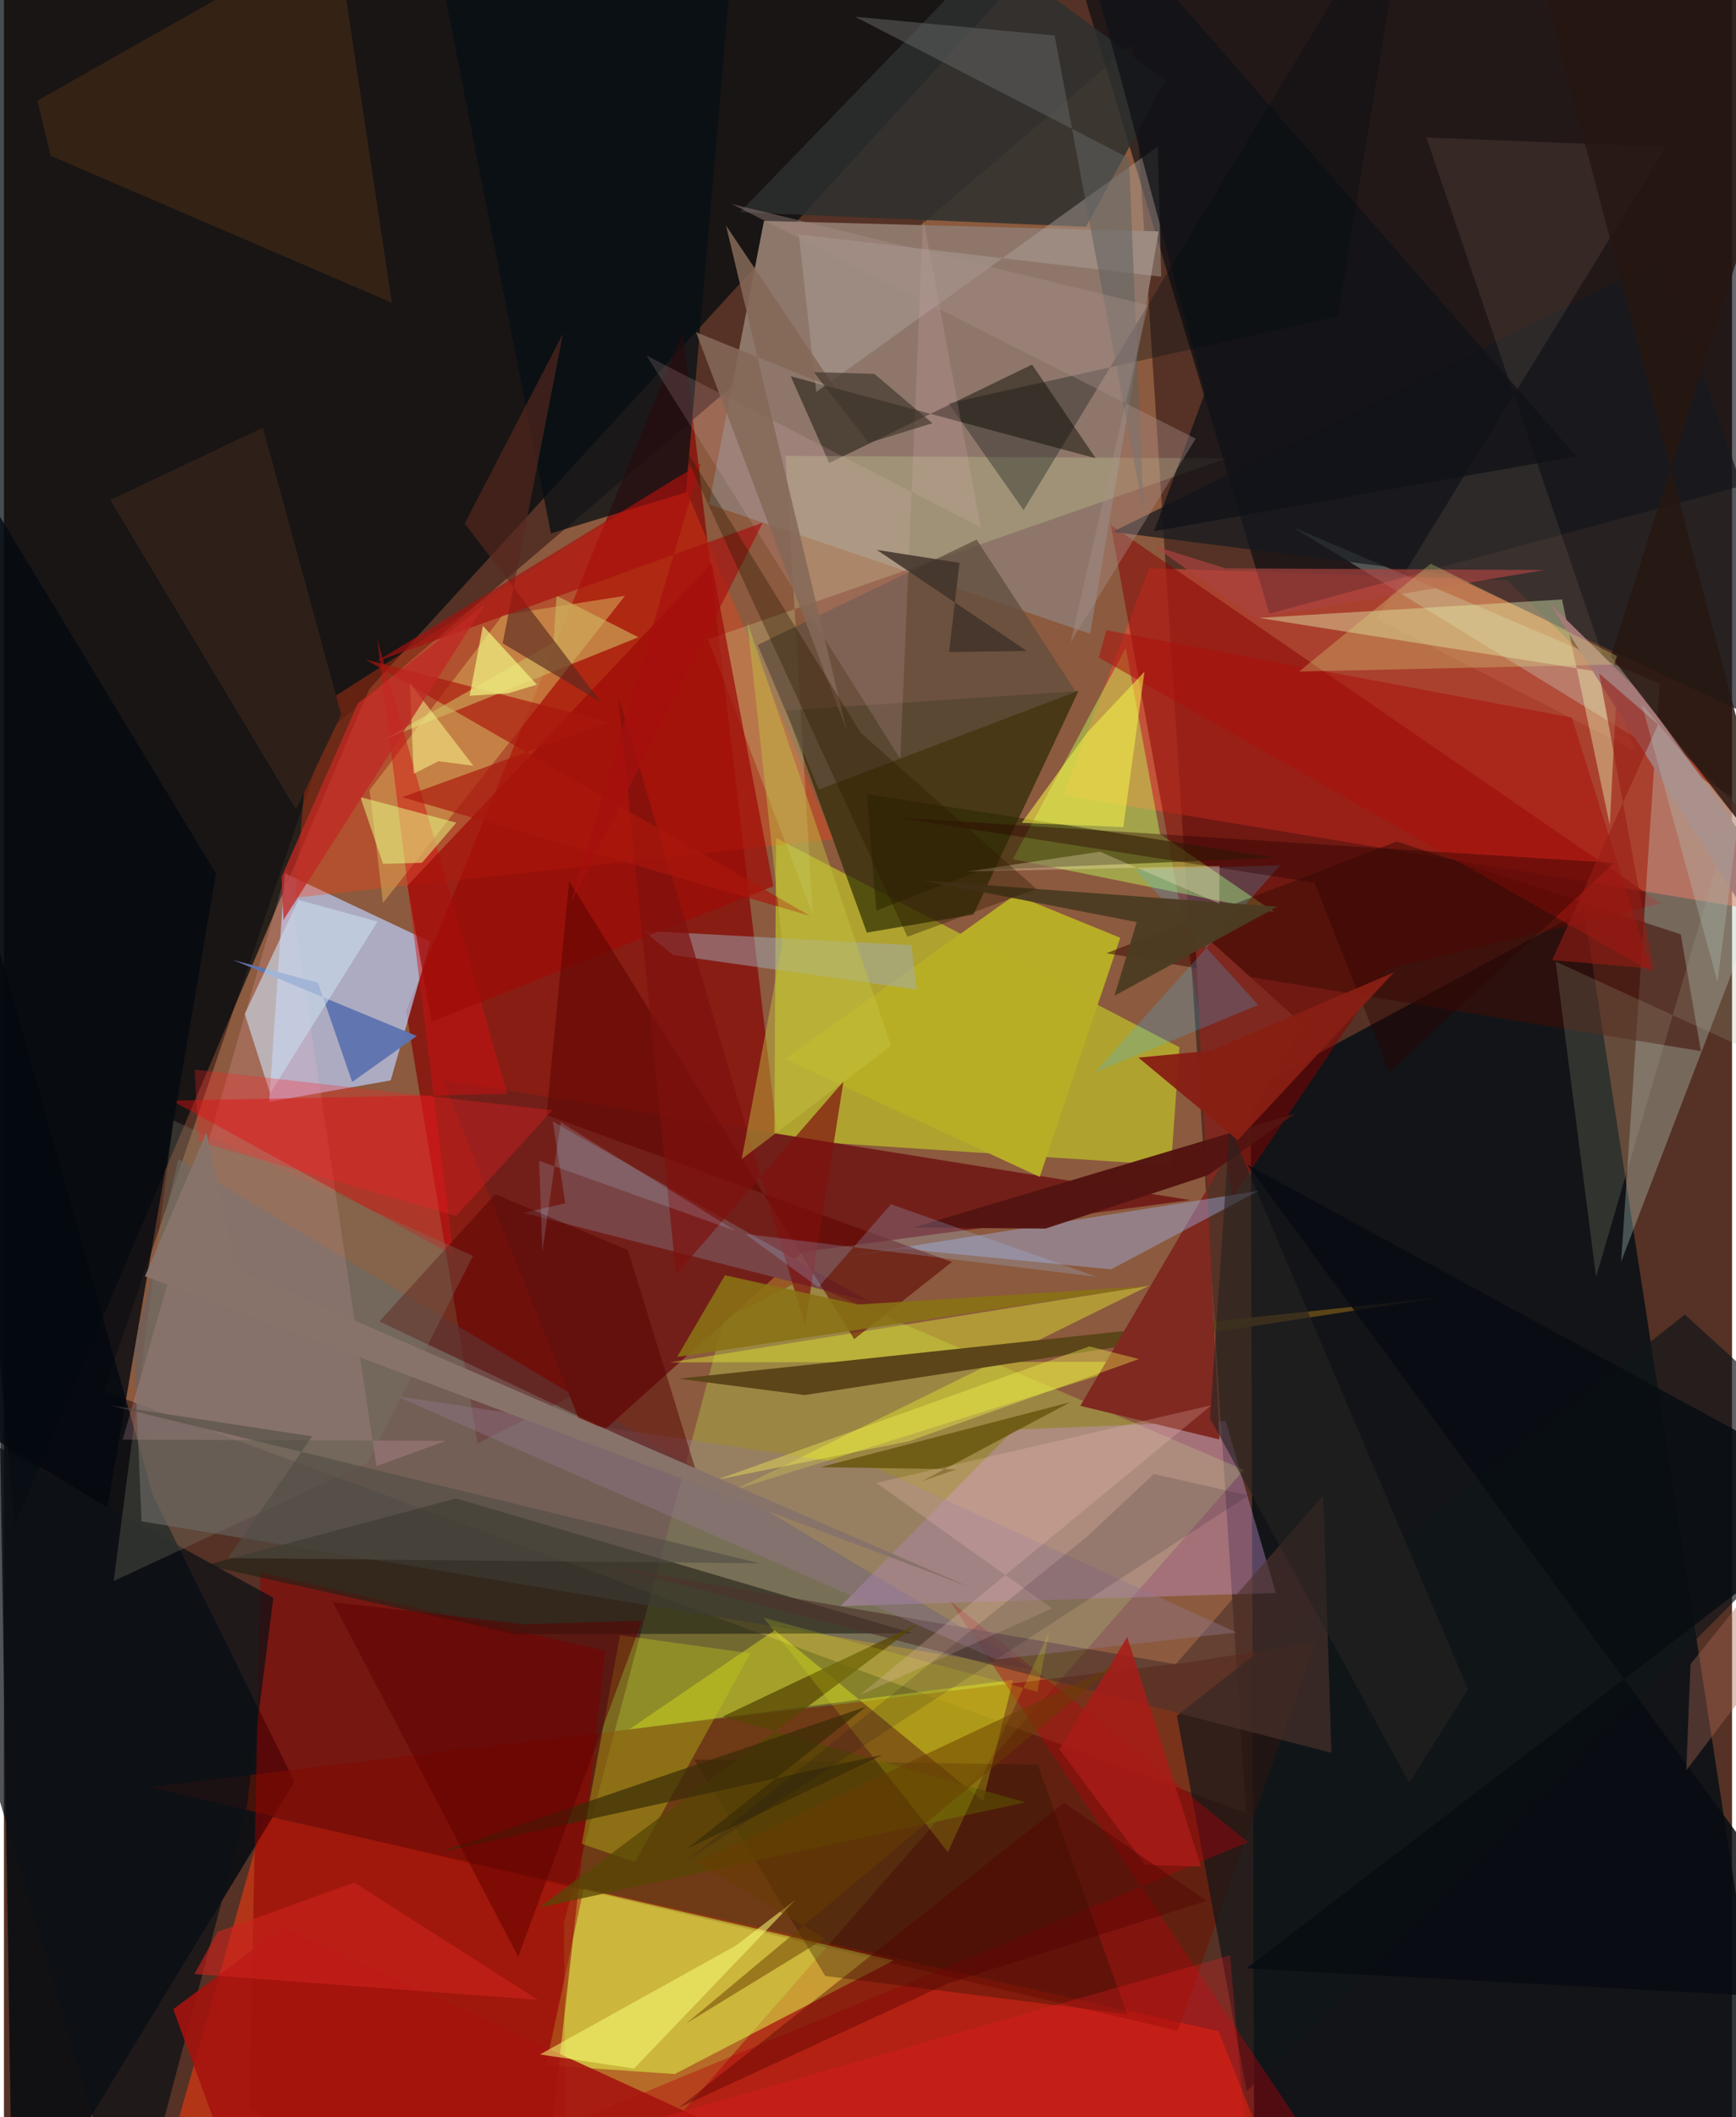 <svg xmlns="http://www.w3.org/2000/svg" width="228" height="278" viewBox="0 0 836 1024"><path fill="#553225" d="M0 0h836v1024H0z"/><path fill="#bf7f55" fill-opacity=".518" d="M156.896 353.607l388.88-332.013 55.102 855.237L48.424 672.904z"/><path fill="#ff380d" fill-opacity=".549" d="M610.663 1040.41l-23.1-57.966-461.53-104.28L67.25 1086z"/><path fill="#000a0f" fill-opacity=".722" d="M482.138-.754L176.774 333.205 5.24 737.664-62-2.316z"/><path fill="#070f15" fill-opacity=".835" d="M604.967 1086h259.1l-99.644-645.745-161.313 86.947z"/><path fill="#860001" fill-opacity=".675" d="M229.086 698.16l153.47-77.44-54.135-460.202-133.883 328.418z"/><path fill="#f34f36" fill-opacity=".541" d="M727.124 280.515L898 448.415l-385.375-63.803 41.355-109.794z"/><path fill="#000911" fill-opacity=".804" d="M4.214 1086l136.29-224.352-68.512-138.664L-5.71 447.411z"/><path fill="#c2fe55" fill-opacity=".267" d="M270.926 929.827l85.726-323.179L599.82 710.932 271.873 1086z"/><path fill="#000810" fill-opacity=".604" d="M504.809-62h343.067L898 219.494 612.184 296.81z"/><path fill="#bcd0fd" fill-opacity=".682" d="M206.243 455.507l-19.146 67.04-58.784 10.368 7.494-110.618z"/><path fill="#cbdd24" fill-opacity=".553" d="M564.624 563.61l4.026-57.094-195.127-101.202-.846 145.692z"/><path fill="#8e786b" fill-opacity=".996" d="M525.47 306.51l33.12-194.57-190.921-5.098-26.581 137.065z"/><path fill="#6d1500" fill-opacity=".557" d="M567.81 982.295L70.317 864.31l503.754-60.428 60.623-9.78z"/><path fill="#252700" fill-opacity=".655" d="M519.791 334.294l-141.333 9.311 38.977 107.46 51.592-8.746z"/><path fill="#656263" fill-opacity=".651" d="M497.366 807.384L66.568 735.816l-3.562-83.53 21.365-91.66z"/><path fill="#dffe4f" fill-opacity=".51" d="M324.469 1003.142l-62.26-4.26 18.244-85.295 149.881 34.606z"/><path fill="#870000" fill-opacity=".51" d="M594.492 578.757l-59.061-324.888 266.264 183.062-132.913 31.942z"/><path fill="#d0f7ec" fill-opacity=".275" d="M800.983 330.7l-177.401-75.697 238.698 146.7-79.933 208.494z"/><path fill="#cc97dc" fill-opacity=".38" d="M615.319 770.482l-24.332-83.198-102.464 4.188-83.727 85.349z"/><path fill="#920000" fill-opacity=".549" d="M258.749 1085.225l32.135-286.793-166.798-37.833-5.431 259.684z"/><path fill="#ff3e12" fill-opacity=".325" d="M327.017 229.857l-178.68 114.44-7.425 89.88 260.24-28.21z"/><path fill="#731f19" d="M386.31 605.544l-103.336 92.83-70.6-175.999 361.461 58.064z"/><path fill="#bdf559" fill-opacity=".471" d="M488.048 415.568l54.667-102.179 16.534 89.958 55.277 37.808z"/><path fill="#2c302f" fill-opacity=".839" d="M477.773-23.22l84.153 61.978-38.458 70.933-167.43-7.057z"/><path fill="#1f2116" fill-opacity=".612" d="M439.811 789.99l-192.314.452-149.83-33.423 121.044-32.298z"/><path fill="#f0f41f" fill-opacity=".396" d="M372.833 788.518l-70.415 47.947 185.81-24.029-14.61 58.712z"/><path fill="#171b20" fill-opacity=".729" d="M699.324 277.988L536.357 257.25l266.164-132.024L886.038 365.4z"/><path fill="#e8febd" fill-opacity=".4" d="M780.56 326.354l-173.355-27.488 146.541-8.936 23.105 109.045z"/><path fill="#4c4034" fill-opacity=".937" d="M399.231 223.935l98.13-47.602 30.786 45.293-147.54-39.64z"/><path fill="#dce430" fill-opacity=".463" d="M354.053 720.365l196.827-61.759-228.75.343 231.852-37.125z"/><path fill="#ffbed0" fill-opacity=".188" d="M137.01 419.892l43.149 289.197 33.628-12.175-156.362-.602z"/><path fill="#060f14" fill-opacity=".741" d="M355.91-62l-26.035 300.18-65.267 19.811L201.655-62z"/><path fill="#d19b52" fill-opacity=".643" d="M300.436 288.174l-59.14 9.288-64.4 84.695 6.47 54.553z"/><path fill="#d30f11" fill-opacity=".471" d="M217.485 607.224L81.242 532.34l162.167-3.263-62.895-220.193z"/><path fill="#101518" fill-opacity=".671" d="M567.42 829.859l33.81 181.592L898 713.121l-84.816-77.327z"/><path fill="#b8ae26" fill-opacity=".98" d="M540.036 453.576L501.077 569.22 377.82 512.135l111.355-79.325z"/><path fill="#400d07" fill-opacity=".561" d="M820.945 508.41l-9.764-56.521-137.37-44.887-140.533 54.053z"/><path fill="#d4e4a1" fill-opacity=".251" d="M591.445 221.695l-213.362-1.223 13.2 221.912-50.628-133.182z"/><path fill="#2a2500" fill-opacity=".541" d="M417.456 384.11l197.551 30.745-142.113 5.978-50.878 19.62z"/><path fill="#b7000c" fill-opacity=".38" d="M652.683 1065.688L457.586 774.237l144.339 116.797-377.033 156.193z"/><path fill="#271400" fill-opacity=".345" d="M333.896 851.027l63.43 104.693 146.064 18.484-43.31-120.722z"/><path fill="#5c4519" fill-opacity=".992" d="M693.082 627.758l-305.755 46.98-60.915-7.919 252.107-26.95z"/><path fill="#794446" d="M265.516 542.4l153.28 87.209-167.465-43.008 20.219-4.6z"/><path fill="#7f2921" fill-opacity=".992" d="M520.72 679.958l67.296 16.275-11.922-247.892 52.52 47.388z"/><path fill="#604e3e" fill-opacity=".749" d="M518.547 334.627l-47.985-73.666-105.94 50.964 29.637 69.927z"/><path fill="#a2acb9" fill-opacity=".482" d="M309.331 450.211l14.577 11.787L441.5 478.616l-2.475-21.477z"/><path fill="#9f0c07" fill-opacity=".725" d="M372.194 428.631l-165.38 65.484-11.612-65.75 147.17-156.026z"/><path fill="#c5cf18" fill-opacity=".353" d="M361.114 799.659l-55.84 100.996-25.755-8.856 18.51-100.914z"/><path fill="#a1b9f5" fill-opacity=".396" d="M434.054 603.939l101.585 9.998 71.218-37.945-202.989 32.25z"/><path fill="#714118" fill-opacity=".31" d="M187.674 146.443l-165.11-71.1-6.396-26.68 144.499-81.815z"/><path fill="#4d332c" fill-opacity=".635" d="M642.223 847.772l-4.03-124.482-71.298 81.635-272.029-47.015z"/><path fill="#5d0400" fill-opacity=".569" d="M273.425 426.116L411.32 647.691l47.304-37.32-196.149-71.042z"/><path fill="#b3a6a0" fill-opacity=".427" d="M392.984 189.6L558.15 70.87l1.708 62.96-175.331-20.438z"/><path fill="#6074b0" fill-opacity=".973" d="M151.918 475.31l16.537 47.989 31.263-22.215-88.975-36.821z"/><path fill="#040910" fill-opacity=".796" d="M50.063 729.285L-62 660.815V150.756l164.572 271.72z"/><path fill="#92788f" fill-opacity=".404" d="M479.949 802.585l116.296-13.003-175.01-79.756-231.33-34.575z"/><path fill="#531411" fill-opacity=".976" d="M439.896 593.697l63.992.534 78.654-25.878 41.997-29.702z"/><path fill="#0c1015" fill-opacity=".718" d="M-62 667.332L61.258 1086l56.13-211.737 12.926-101.496z"/><path fill="#ffdab8" fill-opacity=".086" d="M804.004 71.035l-115.902-4.539 100.981 296.709-124.94-64.065z"/><path fill="#560400" fill-opacity=".486" d="M301.866 604.602l33.026 107.235-153.244-72.706 55.993-61.541z"/><path fill="#a5130e" fill-opacity=".882" d="M117.638 1069.393l217.607-45.596-200.384-91.704-52.967 39.71z"/><path fill="#a3a88e" fill-opacity=".208" d="M750.644 465.056L898 532.498l-49.597-181.675-78.19 266.796z"/><path fill="#cadaec" fill-opacity=".631" d="M116.495 490.394l25.948-55.148 38.31 10.468-51.997 83.069z"/><path fill="#aa130d" fill-opacity=".553" d="M529.655 318.052L797.01 469.86l-38.495-122.744-225.188-42.298z"/><path fill="#ac4340" fill-opacity=".675" d="M745.243 275.695l-139.746 23.36-49.2-35.044 34.61 10.87z"/><path fill="#faff75" fill-opacity=".537" d="M382.98 918.806l-78.147 81.676-45.52-6.812 94.707-52.603z"/><path fill="#2f211a" fill-opacity=".996" d="M141.252 391.529l-89.776-149.69 73.783-34.99 37.903 138.756z"/><path fill="#111217" fill-opacity=".753" d="M581.015 189.937L513.474-62l247.261 282.716-204.366 36.198z"/><path fill="#f6f348" fill-opacity=".557" d="M541.533 400.052l-49.171-2.08 31.678-43.663 27.714-29.463z"/><path fill="#a57977" fill-opacity=".98" d="M747.72 291.66l44.91 44.312 60.916 85.974L898 528.794z"/><path fill="#050e10" fill-opacity=".329" d="M680.44-62l-35.11 215.107-188.313 41.967 36.264 51.634z"/><path fill="#e7fd86" fill-opacity=".514" d="M202.22 417.303l16.645-19.396-46.434-12.382 10.929 32.28z"/><path fill="#7e110d" fill-opacity=".69" d="M297.245 336.828l90.266 304.215 18.615-117.963-81.014 93.381z"/><path fill="#635109" fill-opacity=".769" d="M460.776 710.651l-16.724 5.75 71.716-38.175-120.89 31.384z"/><path fill="#584705" fill-opacity=".757" d="M258.943 922.632l235.281-50.902-146.558-41.463 95.099-45.186z"/><path fill="#aa170d" fill-opacity=".667" d="M293.022 349.298l-100.32 36.276 197.249 57.382-215.046-123.97z"/><path fill="#ecb6c6" fill-opacity=".165" d="M433.617 367.06l-122.8-195.119 161.796 83.187-27.926-149.362z"/><path fill="#39bffc" fill-opacity=".216" d="M547.43 420.666l59.353 65.414-79.057 32.635 89.834-100.257z"/><path fill="#261611" fill-opacity=".816" d="M857.588 420.88L777.384 317.5 898-62 740.905-21.1z"/><path fill="#9dc9f9" fill-opacity=".227" d="M429.112 582.472l99.584 35.083-170.104-20.73 35.442 25.8z"/><path fill="#4c3c22" fill-opacity=".953" d="M616.04 438.536L444.386 425.88l103.6 20.097-10.752 35.646z"/><path fill="#60625f" fill-opacity=".557" d="M544.234 76.53l7.18 172.113L508.306 17.17l-96.605-9.088z"/><path fill="#080d12" fill-opacity=".831" d="M601.05 952.019L898 968.069 601.568 563.315 898 724.665z"/><path fill="#cfb760" fill-opacity=".608" d="M183.61 357.821l123.336-49.602-39.635-20.078-1.396 22.578z"/><path fill="#58281e" fill-opacity=".635" d="M241.258 311.143l29.204-149.833-47.573 91.883 65.967 86.445z"/><path fill="#ebff13" fill-opacity=".169" d="M499.933 818.227l5.697-28.954-48.994 106.56-89.151-113.4z"/><path fill="#3a2d07" fill-opacity=".702" d="M211.13 895.759l205.83-70.25-86.308 68.552 94.366-45.317z"/><path fill="#fac9be" fill-opacity=".227" d="M422.056 717.235l84.995 60.686-93.155 42.044L584.22 679.613z"/><path fill="#c3c141" fill-opacity=".455" d="M429.16 505.813l-69.55-205.17 16.95 155.745-19.652 104.195z"/><path fill="#a81c17" fill-opacity=".843" d="M579.15 902.766l-35.768-110.98-32.726 54.327 41.504 55.86z"/><path fill="#dddb82" fill-opacity=".306" d="M780.335 317.239l-90.105-44.612-63.632 52.16 152.387-3.39z"/><path fill="#fdfa55" fill-opacity=".361" d="M344.764 715.733l180.372-64.52 23.93 6.11-111.269 39.764z"/><path fill="#a8908b" fill-opacity=".392" d="M576.516 212.169L352.075 98.664l201.417 48.984-37.448 162.985z"/><path fill="#2b0000" fill-opacity=".388" d="M634.094 426.941l36.11 91.74 108.64-101.29-346.614-21.952z"/><path fill="#a8100e" fill-opacity=".663" d="M337.089 224.068l-157.085 95.967 187.087-67.234-92.648 183.408z"/><path fill="#cc221c" fill-opacity=".62" d="M103.379 934.383l-11.249 20.39 166.158 12.466-88.82-56.713z"/><path fill="#272321" fill-opacity=".612" d="M583.465 686.04l96.373 176.152 28.45-45.104L592.95 545.163z"/><path fill="#f41b25" fill-opacity=".263" d="M253.01 1042.747l340.154-97.028 7.36 84.357 1.725 55.924z"/><path fill="#530000" fill-opacity=".404" d="M456.57 959.358l125.27-40.007-69.027-47.413-186.438 147.543z"/><path fill="#897214" fill-opacity=".882" d="M553.166 622.108l-227.494 34.185 23.146-39.506 64.142 14.19z"/><path fill="#5e0100" fill-opacity=".506" d="M248.779 946.452l59.938-162.614-56.954 1.777-92.676-10.729z"/><path fill="#881f13" fill-opacity=".957" d="M596.867 551.484l-48.018-39.94 34.929-3.364 88.647-37.888z"/><path fill="#846957" fill-opacity=".863" d="M407.567 352.932l-72.744-192.238 67.54 27.375-53.058-79.004z"/><path fill="#787968" fill-opacity=".31" d="M176.028 707.443l50.918-100.016-144.957-65.471L53.1 764.686z"/><path fill="#ff2229" fill-opacity=".286" d="M218.673 588.146L94.201 552.06l-1.97-34.762 173.02 19.67z"/><path fill="#fdff92" fill-opacity=".494" d="M210.135 368.174l-11.895 6.082-1.916-43.924 30.74 40.044z"/><path fill="#fbeac1" fill-opacity=".306" d="M588.067 418.795l-.125 18.246-57.692-25.11-64.473 9.61z"/><path fill="#c12924" fill-opacity=".769" d="M232.562 292.43l-61.3 47.647-37 84.094.953 20.79z"/><path fill="#2e1b00" fill-opacity=".365" d="M414.439 354.385l85.033 75.566-62.405 23.145L324.401 208.52z"/><path fill="#41332b" fill-opacity=".851" d="M462.274 272.22l-5.052 43.142 37.626-.503-72.543-48.885z"/><path fill="#971c16" fill-opacity=".576" d="M797.983 468.56l-48.99-4.185 51.264-113.993-28.53-24.656z"/><path fill="#aa6652" fill-opacity=".396" d="M815.914 804.92l-2.05 51.328L898 745.767l-.835-42.224z"/><path fill="#693c00" fill-opacity=".506" d="M330.279 978.53l207.645-173.344-202.707 95.544 61.864 36.89z"/><path fill="#88736a" d="M112.301 613.865l355.173 153.904L68.246 617.291l29.67-69.46z"/><path fill="#40362b" fill-opacity=".659" d="M391.798 179.983l29.328.865 28.007 23.826-30.76 9.543z"/><path fill="#1a1121" fill-opacity=".149" d="M329.795 900.307l194.282-157.19 32.184-30.187 45.791 10.352z"/><path fill="#514d45" fill-opacity=".6" d="M149.127 694.739l-40.813 58.873 257.43 2.516-313.959-76.296z"/><path fill="#b4dffc" fill-opacity=".176" d="M258.915 561.45l95.211 33.965-84.772-52.658-8.866 62.516z"/><path fill="#f6fb87" fill-opacity=".639" d="M257.836 331.144l-14.077 4.226-18.472 1.135 6.412-33.81z"/><path fill="#b4c2b9" fill-opacity=".325" d="M898-61.444l-69.047 536.33L792.34 340.54l70.316 84.775z"/></svg>